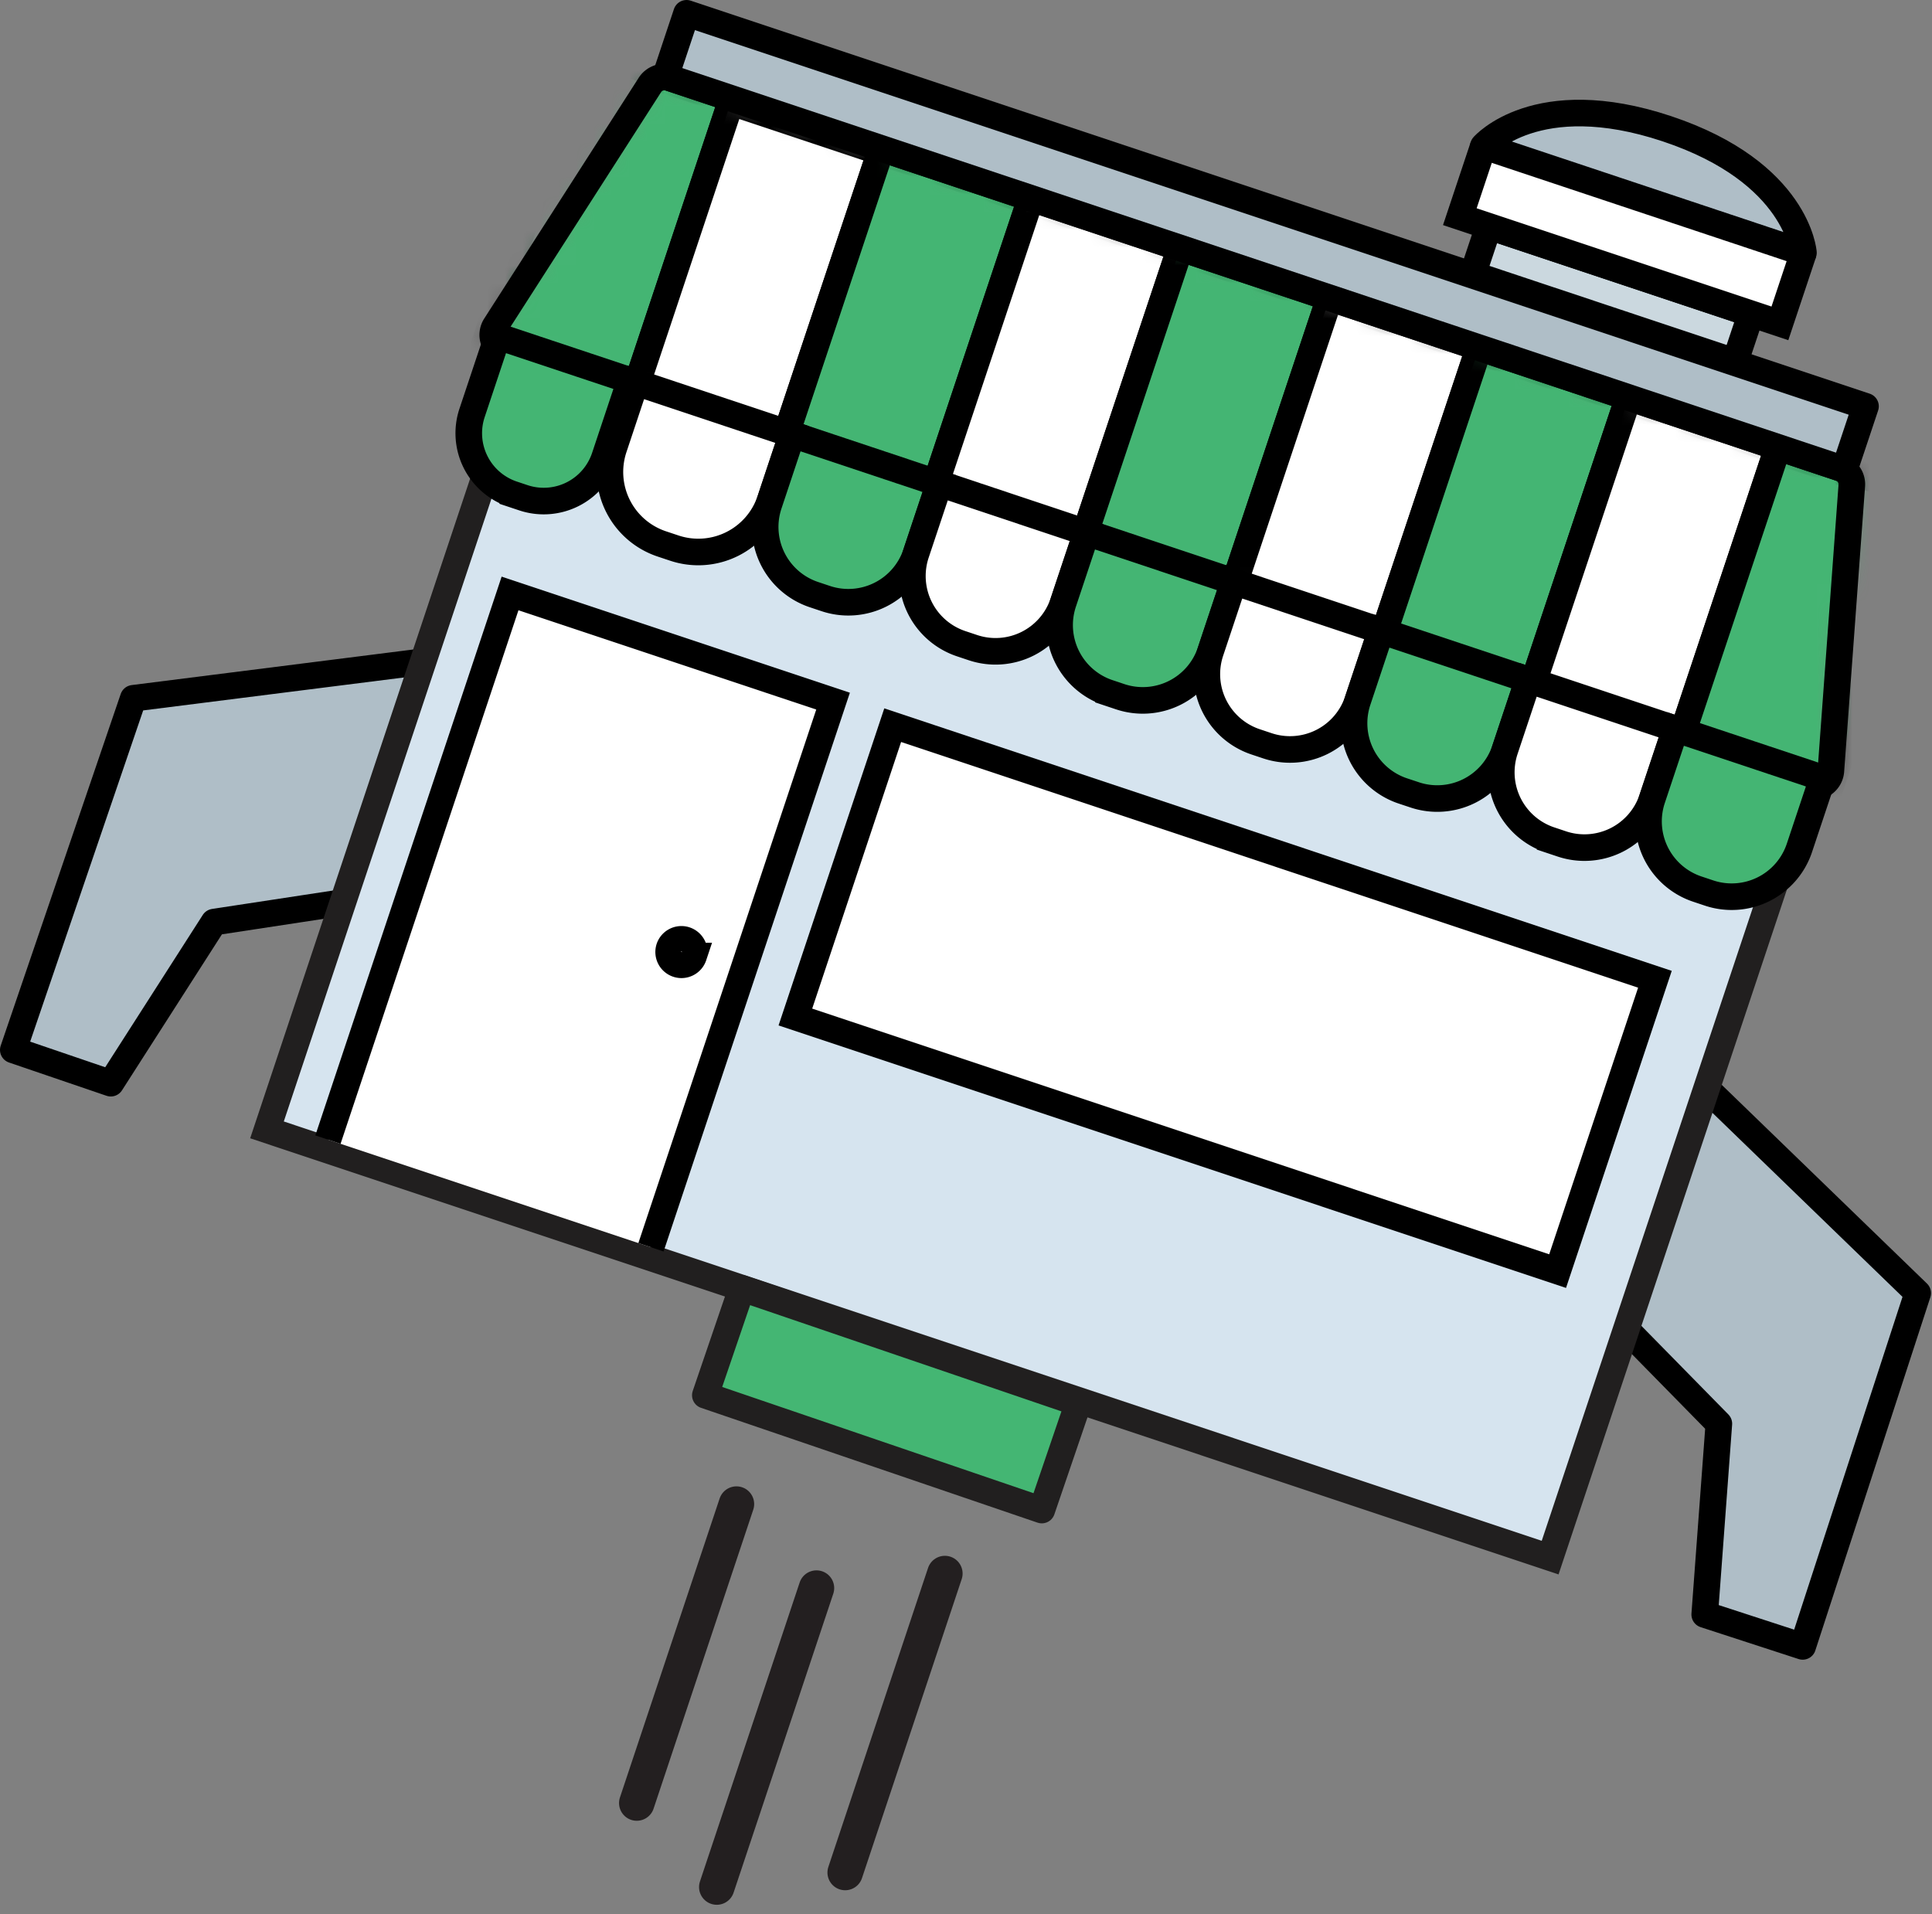 <svg width="109" height="108" viewBox="0 0 109 108" xmlns="http://www.w3.org/2000/svg" xmlns:xlink="http://www.w3.org/1999/xlink"><rect x="0" y="0" width="109" height="108" fill="#808080" stroke="none"/><title>Illustration / Blog</title><defs><path d="M9.652 1.339L.94 14.92a.97.97 0 0 0 .522 1.422l73.56 24.523a.97.97 0 0 0 1.272-.823l1.18-16.093a.97.97 0 0 0-.659-1.017L10.79.919a.97.97 0 0 0-1.138.42" id="a"/><path d="M9.652 1.339L.94 14.92a.97.97 0 0 0 .522 1.422l73.56 24.523a.97.97 0 0 0 1.272-.823l1.18-16.093a.97.97 0 0 0-.659-1.017L10.79.919a.97.97 0 0 0-1.138.42z" id="c"/><path d="M9.652 1.339L.94 14.92a.97.97 0 0 0 .522 1.422l73.56 24.523a.97.97 0 0 0 1.272-.823l1.18-16.093a.97.97 0 0 0-.659-1.017L10.79.919a.97.97 0 0 0-1.138.42" id="e"/><path d="M9.652 1.339L.94 14.92a.97.97 0 0 0 .522 1.422l73.56 24.523a.97.97 0 0 0 1.272-.823l1.18-16.093a.97.97 0 0 0-.659-1.017L10.79.919a.97.97 0 0 0-1.138.42z" id="g"/><path d="M9.652 1.339L.94 14.92a.97.97 0 0 0 .522 1.422l73.56 24.523a.97.97 0 0 0 1.272-.823l1.18-16.093a.97.97 0 0 0-.659-1.017L10.79.919a.97.97 0 0 0-1.138.42" id="i"/><path d="M9.652 1.339L.94 14.92a.97.97 0 0 0 .522 1.422l73.56 24.523a.97.97 0 0 0 1.272-.823l1.18-16.093a.97.97 0 0 0-.659-1.017L10.79.919a.97.97 0 0 0-1.138.42z" id="k"/><path d="M9.652 1.339L.94 14.92a.97.97 0 0 0 .522 1.422l73.56 24.523a.97.97 0 0 0 1.272-.823l1.18-16.093a.97.97 0 0 0-.659-1.017L10.79.919a.97.97 0 0 0-1.138.42" id="m"/><path d="M9.652 1.339L.94 14.92a.97.97 0 0 0 .522 1.422l73.56 24.523a.97.97 0 0 0 1.272-.823l1.18-16.093a.97.97 0 0 0-.659-1.017L10.79.919a.97.97 0 0 0-1.138.42z" id="o"/><path d="M9.652 1.339L.94 14.92a.97.97 0 0 0 .522 1.422l73.56 24.523a.97.97 0 0 0 1.272-.823l1.18-16.093a.97.97 0 0 0-.659-1.017L10.79.919a.97.97 0 0 0-1.138.42" id="q"/><path d="M9.652 1.339L.94 14.92a.97.97 0 0 0 .522 1.422l73.56 24.523a.97.97 0 0 0 1.272-.823l1.18-16.093a.97.97 0 0 0-.659-1.017L10.79.919a.97.97 0 0 0-1.138.42z" id="s"/><path d="M9.652 1.339L.94 14.92a.97.97 0 0 0 .522 1.422l73.56 24.523a.97.97 0 0 0 1.272-.823l1.18-16.093a.97.97 0 0 0-.659-1.017L10.79.919a.97.97 0 0 0-1.138.42" id="u"/><path d="M9.652 1.339L.94 14.92a.97.97 0 0 0 .522 1.422l73.56 24.523a.97.97 0 0 0 1.272-.823l1.18-16.093a.97.97 0 0 0-.659-1.017L10.79.919a.97.97 0 0 0-1.138.42z" id="w"/><path d="M9.652 1.339L.94 14.92a.97.97 0 0 0 .522 1.422l73.56 24.523a.97.97 0 0 0 1.272-.823l1.18-16.093a.97.97 0 0 0-.659-1.017L10.79.919a.97.97 0 0 0-1.138.42" id="y"/><path d="M9.652 1.339L.94 14.92a.97.97 0 0 0 .522 1.422l73.56 24.523a.97.97 0 0 0 1.272-.823l1.18-16.093a.97.97 0 0 0-.659-1.017L10.79.919a.97.97 0 0 0-1.138.42z" id="A"/><path d="M9.652 1.339L.94 14.92a.97.97 0 0 0 .522 1.422l73.56 24.523a.97.97 0 0 0 1.272-.823l1.18-16.093a.97.97 0 0 0-.659-1.017L10.79.919a.97.97 0 0 0-1.138.42" id="C"/><path d="M9.652 1.339L.94 14.92a.97.97 0 0 0 .522 1.422l73.56 24.523a.97.97 0 0 0 1.272-.823l1.18-16.093a.97.97 0 0 0-.659-1.017L10.79.919a.97.97 0 0 0-1.138.42z" id="E"/><path d="M9.652 1.339L.94 14.92a.97.97 0 0 0 .522 1.422l73.56 24.523a.97.97 0 0 0 1.272-.823l1.18-16.093a.97.97 0 0 0-.659-1.017L10.79.919a.97.97 0 0 0-1.138.42" id="G"/><path d="M9.652 1.339L.94 14.92a.97.97 0 0 0 .522 1.422l73.56 24.523a.97.97 0 0 0 1.272-.823l1.18-16.093a.97.97 0 0 0-.659-1.017L10.79.919a.97.97 0 0 0-1.138.42z" id="I"/></defs><g fill="none" fill-rule="evenodd"><path fill="#AFBEC7" d="M7.52 39.4L.75 59.241l5.5 1.877 5.82-9.089 8.27-1.259 4.631-13.577z"/><path stroke="#000" stroke-width="1.5" stroke-linecap="round" stroke-linejoin="round" d="M24.972 37.194L7.52 39.4.75 59.242l5.5 1.877 5.822-9.09 8.268-1.26z"/><path fill="#AFBEC7" d="M95.558 60.726l12.636 12.237-6.49 19.935-5.527-1.8.798-10.764-5.858-5.968z"/><path stroke="#000" stroke-width="1.5" stroke-linecap="round" stroke-linejoin="round" d="M95.558 60.726l12.636 12.237-6.49 19.935-5.527-1.8.798-10.764-5.858-5.968z"/><path fill="#D6E4EF" d="M87.456 87.888L15.063 63.753l14.589-43.76 72.393 24.136z"/><path stroke="#211F1F" stroke-width="1.5" d="M87.456 87.888L15.063 63.753l14.589-43.76 72.393 24.136z"/><path fill="#FFF" d="M18.502 64.302l10.274-30.817L47 39.561 36.727 70.377"/><path stroke="#000" stroke-width="1.5" d="M18.502 64.302l10.274-30.817L47 39.561 36.727 70.377"/><path fill="#FFF" d="M87.878 71.722l5.49-16.467-43.004-14.337-5.49 16.467z"/><path stroke="#000" stroke-width="1.5" d="M87.878 71.722l5.49-16.467-43.004-14.337-5.49 16.467z"/><path fill="#AFBEC7" d="M103.994 26.689L37.48 4.514 38.734.75l66.515 22.175z"/><path stroke="#000" stroke-width="1.5" stroke-linecap="round" stroke-linejoin="round" d="M103.994 26.689L37.48 4.514 38.734.75l66.515 22.175z"/><path d="M39.132 53.944a.722.722 0 1 1-1.371-.456.722.722 0 0 1 1.37.456" fill="#FFF"/><path d="M39.132 53.944a.722.722 0 1 1-1.371-.456.722.722 0 0 1 1.37.456z" stroke="#000" stroke-width="1.5"/><path fill="#CBD8DF" d="M83.99 12.769l14.801 4.935-.904 2.709-14.8-4.935z"/><path stroke="#000" stroke-width="1.5" stroke-linecap="round" stroke-linejoin="round" d="M83.99 12.769l14.801 4.935-.904 2.709-14.8-4.935z"/><path fill="#FFF" d="M83.69 8.24l-1.329 3.986 18.058 6.02 1.328-3.984"/><path stroke="#000" stroke-width="1.5" d="M83.69 8.24l-1.329 3.986 18.058 6.02 1.328-3.984"/><path d="M101.747 14.261s-.321-4.535-7.7-6.995c-7.378-2.46-10.357.974-10.357.974l18.057 6.021z" fill="#AFBEC7"/><path d="M101.747 14.261s-.321-4.535-7.7-6.995c-7.378-2.46-10.357.974-10.357.974l18.057 6.021z" stroke="#000" stroke-width="1.5" stroke-linecap="round" stroke-linejoin="round"/><g><g transform="translate(27 3.477)"><mask id="b" fill="#fff"><use xlink:href="#a"/></mask><path d="M2.278 25.237l-.678-.226a4.085 4.085 0 0 1-2.583-5.168L5.873-.719l8.428 2.81-6.855 20.562a4.084 4.084 0 0 1-5.168 2.584" fill="#44B573" mask="url(#b)"/></g><g transform="translate(27 3.477)"><mask id="d" fill="#fff"><use xlink:href="#c"/></mask><path d="M2.278 25.237l-.678-.226a4.085 4.085 0 0 1-2.583-5.168L5.873-.719l8.428 2.81-6.855 20.562a4.084 4.084 0 0 1-5.168 2.584z" stroke="#000" stroke-width="1.5" mask="url(#d)"/></g><g transform="translate(27 3.477)"><mask id="f" fill="#fff"><use xlink:href="#e"/></mask><path d="M10.707 28.048l-.677-.226a4.086 4.086 0 0 1-2.584-5.17L14.235 2.29l8.429 2.81-6.789 20.365a4.085 4.085 0 0 1-5.168 2.584" fill="#FFF" mask="url(#f)"/></g><g transform="translate(27 3.477)"><mask id="h" fill="#fff"><use xlink:href="#g"/></mask><path d="M10.707 28.048l-.677-.226a4.086 4.086 0 0 1-2.584-5.17L14.235 2.29l8.429 2.81-6.789 20.365a4.085 4.085 0 0 1-5.168 2.584z" stroke="#000" stroke-width="1.5" mask="url(#h)"/></g><g transform="translate(27 3.477)"><mask id="j" fill="#fff"><use xlink:href="#i"/></mask><path d="M19.136 30.857l-.677-.226a4.085 4.085 0 0 1-2.584-5.168L22.73 4.901l8.428 2.81-6.855 20.563a4.085 4.085 0 0 1-5.168 2.583" fill="#44B573" mask="url(#j)"/></g><g transform="translate(27 3.477)"><mask id="l" fill="#fff"><use xlink:href="#k"/></mask><path d="M19.136 30.857l-.677-.226a4.085 4.085 0 0 1-2.584-5.168L22.73 4.901l8.428 2.81-6.855 20.563a4.085 4.085 0 0 1-5.168 2.583z" stroke="#000" stroke-width="1.5" mask="url(#l)"/></g><g transform="translate(27 3.477)"><mask id="n" fill="#fff"><use xlink:href="#m"/></mask><path d="M27.564 33.668l-.677-.226a4.085 4.085 0 0 1-2.584-5.168L31.16 7.71l8.428 2.81-6.855 20.563a4.085 4.085 0 0 1-5.168 2.584" fill="#FFF" mask="url(#n)"/></g><g transform="translate(27 3.477)"><mask id="p" fill="#fff"><use xlink:href="#o"/></mask><path d="M27.564 33.668l-.677-.226a4.085 4.085 0 0 1-2.584-5.168L31.16 7.71l8.428 2.81-6.855 20.563a4.085 4.085 0 0 1-5.168 2.584z" stroke="#000" stroke-width="1.5" mask="url(#p)"/></g><g transform="translate(27 3.477)"><mask id="r" fill="#fff"><use xlink:href="#q"/></mask><path d="M35.993 36.477l-.677-.226a4.086 4.086 0 0 1-2.584-5.168l6.856-20.562 8.428 2.81-6.854 20.563a4.086 4.086 0 0 1-5.169 2.583" fill="#44B573" mask="url(#r)"/></g><g transform="translate(27 3.477)"><mask id="t" fill="#fff"><use xlink:href="#s"/></mask><path d="M35.993 36.477l-.677-.226a4.086 4.086 0 0 1-2.584-5.168l6.856-20.562 8.428 2.81-6.854 20.563a4.086 4.086 0 0 1-5.169 2.583z" stroke="#000" stroke-width="1.5" mask="url(#t)"/></g><g transform="translate(27 3.477)"><mask id="v" fill="#fff"><use xlink:href="#u"/></mask><path d="M44.422 39.288l-.677-.226a4.085 4.085 0 0 1-2.583-5.168l6.855-20.563 8.429 2.81-6.855 20.563a4.086 4.086 0 0 1-5.17 2.584" fill="#FFF" mask="url(#v)"/></g><g transform="translate(27 3.477)"><mask id="x" fill="#fff"><use xlink:href="#w"/></mask><path d="M44.422 39.288l-.677-.226a4.085 4.085 0 0 1-2.583-5.168l6.855-20.563 8.429 2.81-6.855 20.563a4.086 4.086 0 0 1-5.17 2.584z" stroke="#000" stroke-width="1.5" mask="url(#x)"/></g><g transform="translate(27 3.477)"><mask id="z" fill="#fff"><use xlink:href="#y"/></mask><path d="M52.852 42.097l-.677-.226a4.085 4.085 0 0 1-2.584-5.168l6.855-20.562 8.428 2.81-6.854 20.563a4.085 4.085 0 0 1-5.169 2.583" fill="#44B573" mask="url(#z)"/></g><g transform="translate(27 3.477)"><mask id="B" fill="#fff"><use xlink:href="#A"/></mask><path d="M52.852 42.097l-.677-.226a4.085 4.085 0 0 1-2.584-5.168l6.855-20.562 8.428 2.81-6.854 20.563a4.085 4.085 0 0 1-5.169 2.583z" stroke="#000" stroke-width="1.5" mask="url(#B)"/></g><g transform="translate(27 3.477)"><mask id="D" fill="#fff"><use xlink:href="#C"/></mask><path d="M61.28 44.908l-.677-.226a4.085 4.085 0 0 1-2.584-5.168l6.856-20.563 8.428 2.811-6.855 20.562a4.085 4.085 0 0 1-5.168 2.584" fill="#FFF" mask="url(#D)"/></g><g transform="translate(27 3.477)"><mask id="F" fill="#fff"><use xlink:href="#E"/></mask><path d="M61.28 44.908l-.677-.226a4.085 4.085 0 0 1-2.584-5.168l6.856-20.563 8.428 2.811-6.855 20.562a4.085 4.085 0 0 1-5.168 2.584z" stroke="#000" stroke-width="1.5" mask="url(#F)"/></g><g transform="translate(27 3.477)"><mask id="H" fill="#fff"><use xlink:href="#G"/></mask><path d="M69.709 47.718l-.677-.226a4.085 4.085 0 0 1-2.584-5.168l6.856-20.562 8.428 2.81-6.855 20.563a4.084 4.084 0 0 1-5.168 2.583" fill="#44B573" mask="url(#H)"/></g><g transform="translate(27 3.477)"><mask id="J" fill="#fff"><use xlink:href="#I"/></mask><path d="M69.709 47.718l-.677-.226a4.085 4.085 0 0 1-2.584-5.168l6.856-20.562 8.428 2.81-6.855 20.563a4.084 4.084 0 0 1-5.168 2.583z" stroke="#000" stroke-width="1.5" mask="url(#J)"/></g></g><g><path d="M102.022 44.342l-73.56-24.523a.971.971 0 0 1-.523-1.422l8.713-13.581a.97.97 0 0 1 1.138-.419l66.025 22.012a.969.969 0 0 1 .658 1.017l-1.18 16.093a.969.969 0 0 1-1.27.823z" stroke="#000" stroke-width="1.5"/><path d="M29.528 28.086l-.6-.2a3.628 3.628 0 0 1-2.295-4.588l1.441-4.32 7.482 2.494-1.44 4.321a3.626 3.626 0 0 1-4.588 2.293" fill="#44B573"/><path d="M29.528 28.086l-.6-.2a3.628 3.628 0 0 1-2.295-4.588l1.441-4.32 7.482 2.494-1.44 4.321a3.626 3.626 0 0 1-4.588 2.293z" stroke="#000" stroke-width="1.5"/><path d="M38.044 30.926l-.708-.236a4.28 4.28 0 0 1-2.706-5.412l1.234-3.704 8.826 2.943-1.234 3.703a4.278 4.278 0 0 1-5.412 2.706" fill="#FFF"/><path d="M38.044 30.926l-.708-.236a4.28 4.28 0 0 1-2.706-5.412l1.234-3.704 8.826 2.943-1.234 3.703a4.278 4.278 0 0 1-5.412 2.706z" stroke="#000" stroke-width="1.5"/><path d="M46.59 33.775l-.667-.223a4.025 4.025 0 0 1-2.546-5.092l1.314-3.943 8.306 2.77-1.314 3.942a4.027 4.027 0 0 1-5.093 2.546" fill="#44B573"/><path d="M46.59 33.775l-.667-.223a4.025 4.025 0 0 1-2.546-5.092l1.314-3.943 8.306 2.77-1.314 3.942a4.027 4.027 0 0 1-5.093 2.546z" stroke="#000" stroke-width="1.5"/><path d="M54.895 36.544l-.667-.223a4.026 4.026 0 0 1-2.546-5.092l1.315-3.943 8.305 2.77-1.314 3.941a4.027 4.027 0 0 1-5.093 2.547" fill="#FFF"/><path d="M54.895 36.544l-.667-.223a4.026 4.026 0 0 1-2.546-5.092l1.315-3.943 8.305 2.77-1.314 3.941a4.027 4.027 0 0 1-5.093 2.547z" stroke="#000" stroke-width="1.5"/><path d="M63.202 39.313l-.667-.223a4.026 4.026 0 0 1-2.547-5.092l1.315-3.943 8.306 2.77-1.314 3.942a4.027 4.027 0 0 1-5.093 2.546" fill="#44B573"/><path d="M63.202 39.313l-.667-.223a4.026 4.026 0 0 1-2.547-5.092l1.315-3.943 8.306 2.77-1.314 3.942a4.027 4.027 0 0 1-5.093 2.546z" stroke="#000" stroke-width="1.5"/><path d="M71.508 42.082l-.667-.223a4.026 4.026 0 0 1-2.546-5.092l1.315-3.943 8.305 2.77-1.314 3.942a4.027 4.027 0 0 1-5.093 2.546" fill="#FFF"/><path d="M71.508 42.082l-.667-.223a4.026 4.026 0 0 1-2.546-5.092l1.315-3.943 8.305 2.77-1.314 3.942a4.027 4.027 0 0 1-5.093 2.546z" stroke="#000" stroke-width="1.5"/><path d="M79.814 44.85l-.667-.221a4.026 4.026 0 0 1-2.547-5.092l1.315-3.943 8.306 2.769-1.314 3.942a4.026 4.026 0 0 1-5.093 2.546" fill="#44B573"/><path d="M79.814 44.85l-.667-.221a4.026 4.026 0 0 1-2.547-5.092l1.315-3.943 8.306 2.769-1.314 3.942a4.026 4.026 0 0 1-5.093 2.546z" stroke="#000" stroke-width="1.5"/><path d="M88.12 47.62l-.667-.223a4.026 4.026 0 0 1-2.546-5.092l1.315-3.943 8.305 2.77-1.314 3.942a4.027 4.027 0 0 1-5.093 2.546" fill="#FFF"/><path d="M88.12 47.62l-.667-.223a4.026 4.026 0 0 1-2.546-5.092l1.315-3.943 8.305 2.77-1.314 3.942a4.027 4.027 0 0 1-5.093 2.546z" stroke="#000" stroke-width="1.5"/><path d="M96.427 50.39l-.667-.223a4.026 4.026 0 0 1-2.547-5.092l1.315-3.943 8.306 2.77-1.314 3.94a4.027 4.027 0 0 1-5.093 2.548" fill="#44B573"/><path d="M96.427 50.39l-.667-.223a4.026 4.026 0 0 1-2.547-5.092l1.315-3.943 8.306 2.77-1.314 3.94a4.027 4.027 0 0 1-5.093 2.548z" stroke="#000" stroke-width="1.5"/><path fill="#44B673" d="M58.776 85.205l-18.983-6.478 2.06-6.036 18.983 6.478z"/><path stroke="#211F1F" stroke-width="1.5" stroke-linecap="round" stroke-linejoin="round" d="M58.776 85.205l-18.983-6.478 2.06-6.036 18.983 6.478z"/><path stroke="#231F20" stroke-width="2" stroke-linecap="round" d="M35.925 101.737l5.624-16.87M40.439 106.477l5.625-16.87M47.683 105.657l5.625-16.871"/></g></g></svg>